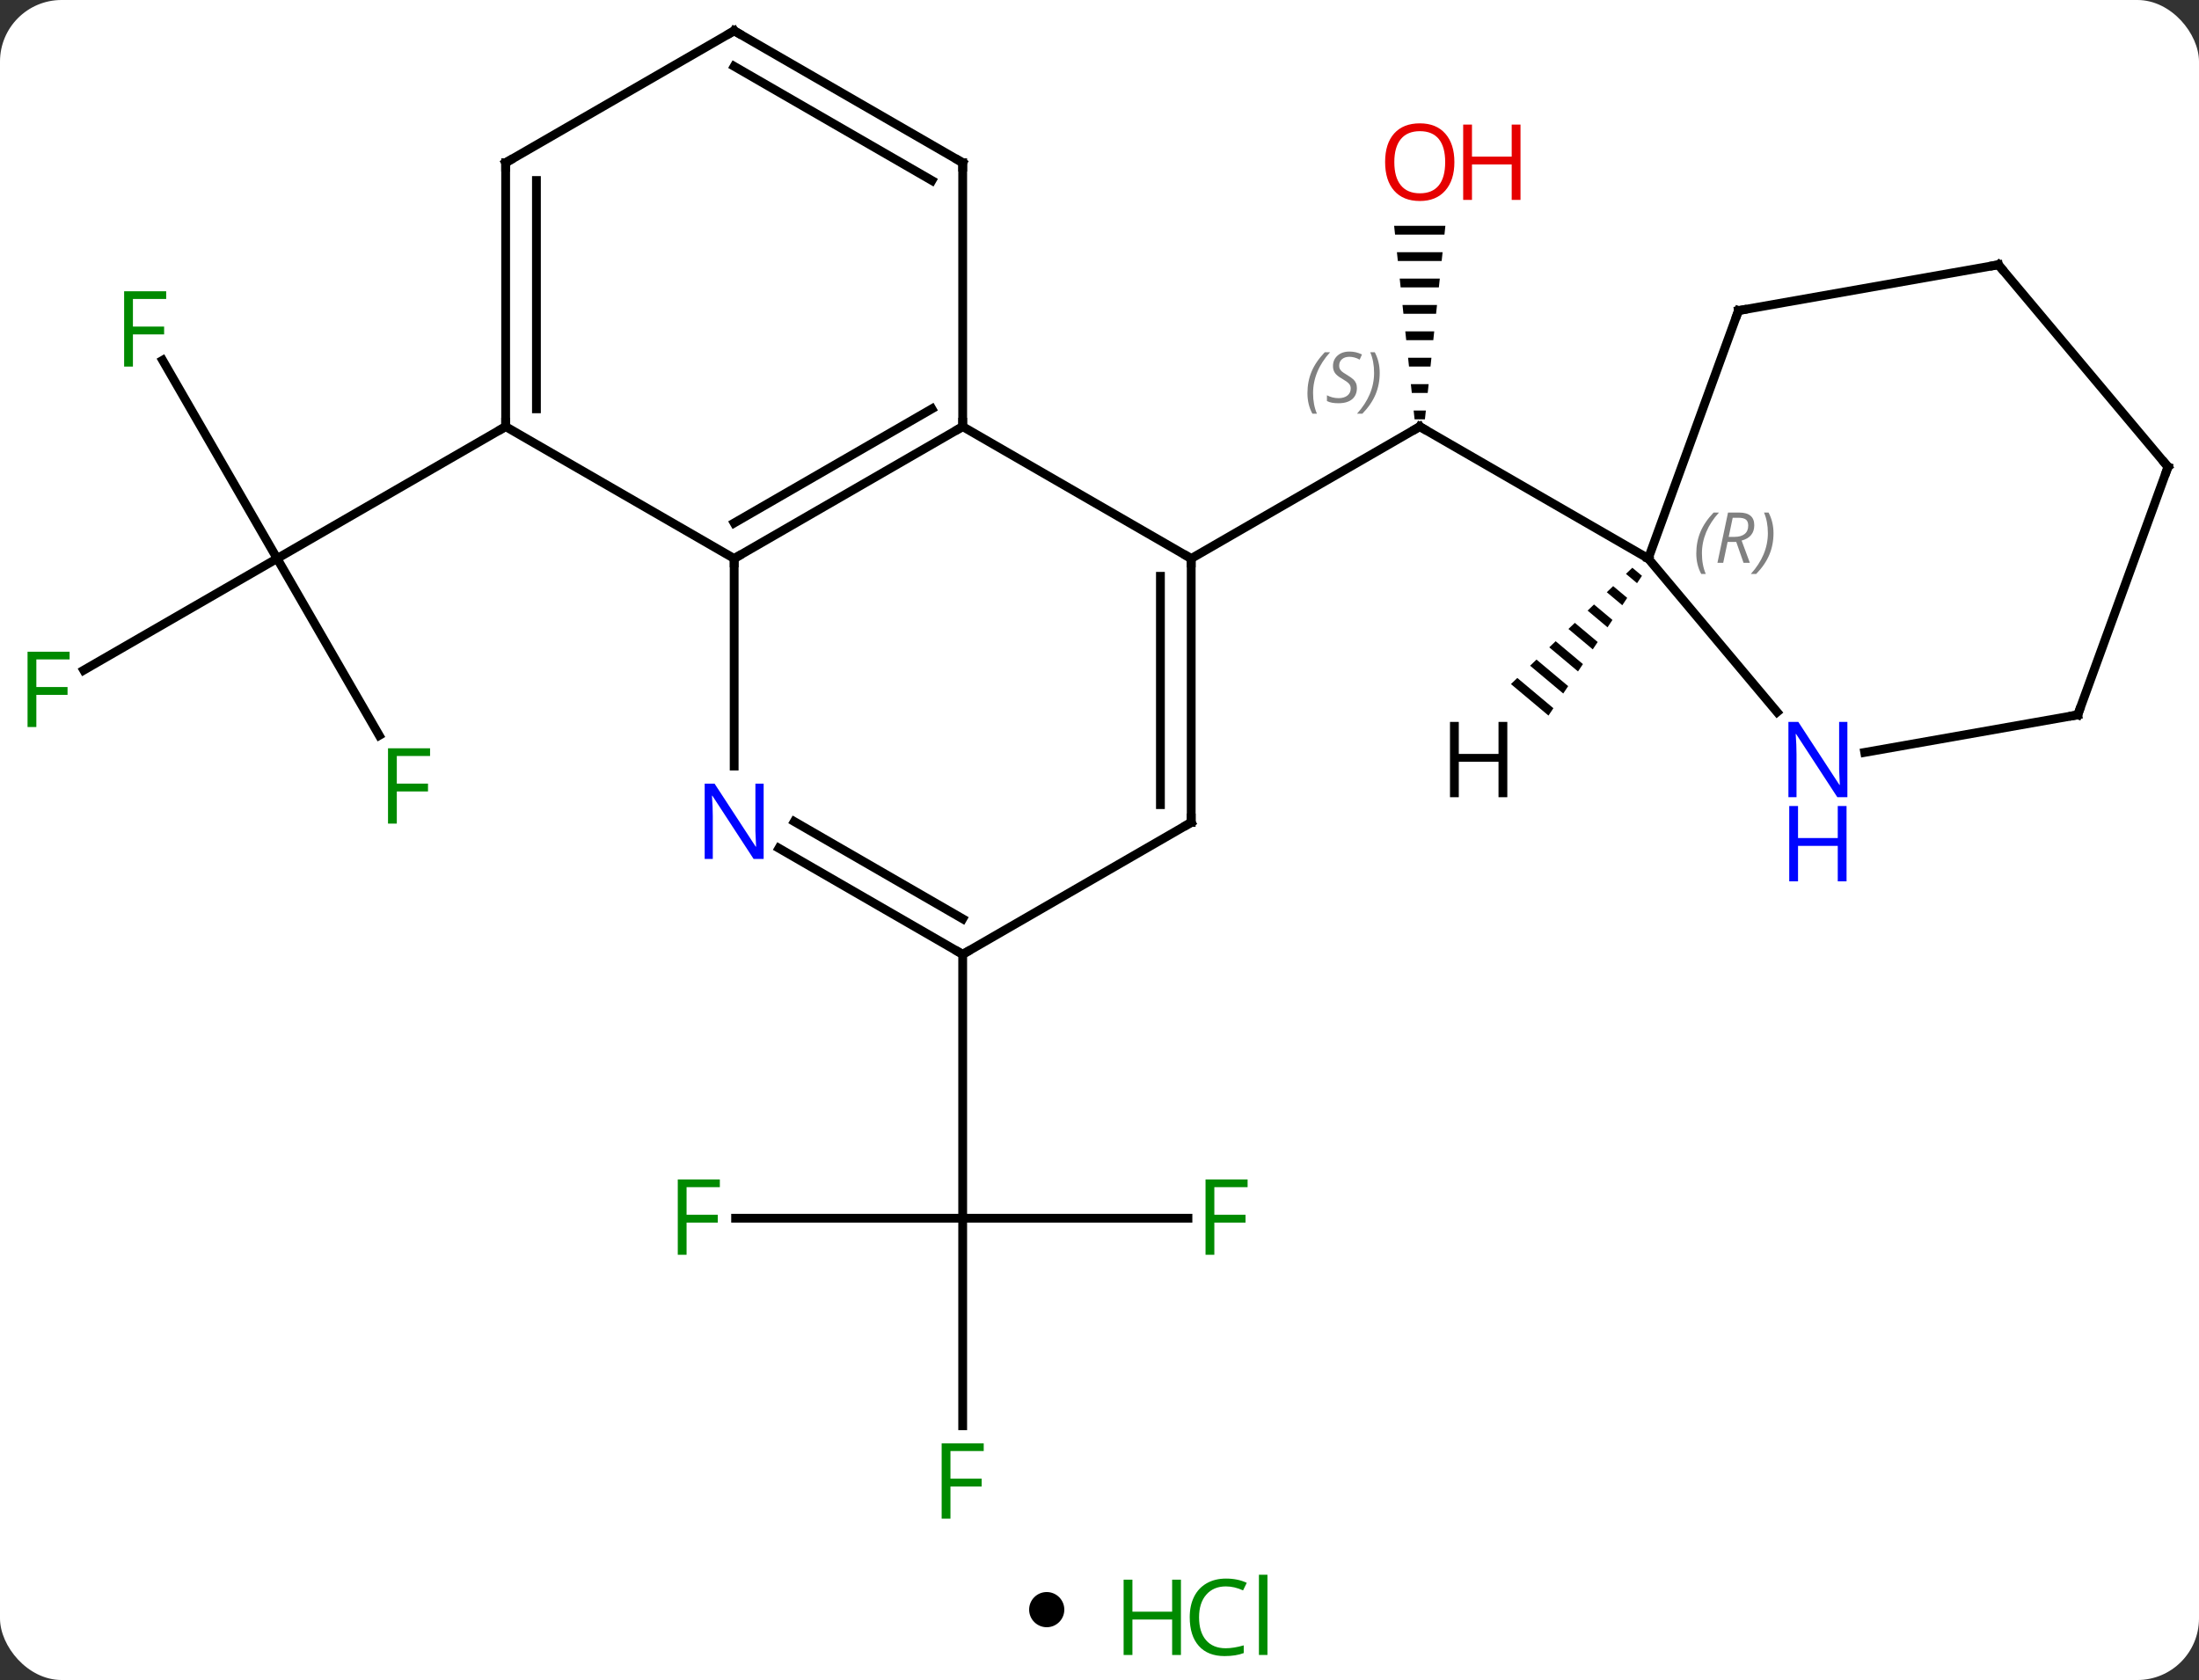 <svg width="250" viewBox="0 0 250 191" style="fill-opacity:1; color-rendering:auto; color-interpolation:auto; text-rendering:auto; stroke:black; stroke-linecap:square; stroke-miterlimit:10; shape-rendering:auto; stroke-opacity:1; fill:black; stroke-dasharray:none; font-weight:normal; stroke-width:1; font-family:'Open Sans'; font-style:normal; stroke-linejoin:miter; font-size:12; stroke-dashoffset:0; image-rendering:auto;" height="191" class="cas-substance-image" xmlns:xlink="http://www.w3.org/1999/xlink" xmlns="http://www.w3.org/2000/svg"><rect x="0" y="0" width="250" height="191" fill="#333333" stroke="none"/><svg class="cas-substance-single-component"><rect y="0" x="0" width="250" stroke="none" ry="7" rx="7" height="191" fill="white" class="cas-substance-group"/><svg y="0" x="0" width="250" viewBox="0 0 250 176" style="fill:black;" height="176" class="cas-substance-single-component-image"><svg><g><g transform="translate(126,86)" style="text-rendering:geometricPrecision; color-rendering:optimizeQuality; color-interpolation:linearRGB; stroke-linecap:butt; image-rendering:optimizeQuality;"><line y2="-45.041" y1="-22.5" x2="-107.511" x1="-94.497" style="fill:none;"/><line y2="-9.806" y1="-22.5" x2="-116.484" x1="-94.497" style="fill:none;"/><line y2="-2.393" y1="-22.5" x2="-82.888" x1="-94.497" style="fill:none;"/><line y2="-37.5" y1="-22.5" x2="-68.514" x1="-94.497" style="fill:none;"/><path style="stroke:none;" d="M32.496 -60.324 L32.602 -59.324 L38.216 -59.324 L38.322 -60.324 ZM32.813 -57.324 L32.919 -56.324 L37.899 -56.324 L38.005 -57.324 ZM33.13 -54.324 L33.236 -53.324 L37.582 -53.324 L37.688 -54.324 ZM33.448 -51.324 L33.553 -50.324 L37.265 -50.324 L37.37 -51.324 ZM33.765 -48.324 L33.87 -47.324 L36.948 -47.324 L37.053 -48.324 ZM34.082 -45.324 L34.188 -44.324 L36.63 -44.324 L36.736 -45.324 ZM34.399 -42.324 L34.505 -41.324 L36.313 -41.324 L36.419 -42.324 ZM34.716 -39.324 L34.822 -38.324 L35.996 -38.324 L36.102 -39.324 Z"/><line y2="-22.5" y1="-37.5" x2="9.426" x1="35.409" style="fill:none;"/><line y2="-22.5" y1="-37.5" x2="61.389" x1="35.409" style="fill:none;"/><line y2="52.5" y1="52.5" x2="-42.369" x1="-16.554" style="fill:none;"/><line y2="76.094" y1="52.5" x2="-16.554" x1="-16.554" style="fill:none;"/><line y2="52.5" y1="52.5" x2="9.055" x1="-16.554" style="fill:none;"/><line y2="22.5" y1="52.5" x2="-16.554" x1="-16.554" style="fill:none;"/><line y2="-37.5" y1="-22.5" x2="-16.554" x1="-42.534" style="fill:none;"/><line y2="-39.521" y1="-26.541" x2="-20.054" x1="-42.534" style="fill:none;"/><line y2="-37.5" y1="-22.5" x2="-68.514" x1="-42.534" style="fill:none;"/><line y2="1.094" y1="-22.5" x2="-42.534" x1="-42.534" style="fill:none;"/><line y2="-22.5" y1="-37.5" x2="9.426" x1="-16.554" style="fill:none;"/><line y2="-67.5" y1="-37.5" x2="-16.554" x1="-16.554" style="fill:none;"/><line y2="-67.5" y1="-37.5" x2="-68.514" x1="-68.514" style="fill:none;"/><line y2="-65.479" y1="-39.521" x2="-65.014" x1="-65.014" style="fill:none;"/><line y2="22.5" y1="10.435" x2="-16.554" x1="-37.45" style="fill:none;"/><line y2="18.459" y1="7.404" x2="-16.554" x1="-35.7" style="fill:none;"/><line y2="7.5" y1="-22.5" x2="9.426" x1="9.426" style="fill:none;"/><line y2="5.479" y1="-20.479" x2="5.926" x1="5.926" style="fill:none;"/><line y2="-82.5" y1="-67.5" x2="-42.534" x1="-16.554" style="fill:none;"/><line y2="-78.459" y1="-65.479" x2="-42.534" x1="-20.054" style="fill:none;"/><line y2="-82.5" y1="-67.5" x2="-42.534" x1="-68.514" style="fill:none;"/><line y2="7.5" y1="22.5" x2="9.426" x1="-16.554" style="fill:none;"/><line y2="-50.691" y1="-22.5" x2="71.649" x1="61.389" style="fill:none;"/><line y2="-5.046" y1="-22.5" x2="76.036" x1="61.389" style="fill:none;"/><line y2="-55.899" y1="-50.691" x2="101.193" x1="71.649" style="fill:none;"/><line y2="-4.728" y1="-0.458" x2="110.217" x1="85.994" style="fill:none;"/><line y2="-32.919" y1="-55.899" x2="120.477" x1="101.193" style="fill:none;"/><line y2="-32.919" y1="-4.728" x2="120.477" x1="110.217" style="fill:none;"/><path style="stroke:none;" d="M59.578 -21.453 L58.852 -20.757 L60.113 -19.699 L60.672 -20.535 L60.672 -20.535 L59.578 -21.453 ZM57.398 -19.365 L56.672 -18.669 L58.435 -17.19 L58.994 -18.026 L57.398 -19.365 ZM55.219 -17.277 L54.493 -16.581 L56.757 -14.681 L57.316 -15.518 L55.219 -17.277 ZM53.04 -15.188 L52.313 -14.492 L55.079 -12.173 L55.638 -13.009 L55.638 -13.009 L53.04 -15.188 ZM50.86 -13.1 L50.134 -12.404 L53.401 -9.664 L53.96 -10.5 L50.86 -13.1 ZM48.681 -11.012 L47.954 -10.316 L51.722 -7.155 L52.282 -7.992 L48.681 -11.012 ZM46.501 -8.924 L45.775 -8.228 L50.044 -4.647 L50.603 -5.483 L50.603 -5.483 L46.501 -8.924 Z"/></g><g transform="translate(126,86)" style="fill:rgb(0,138,0); text-rendering:geometricPrecision; color-rendering:optimizeQuality; image-rendering:optimizeQuality; font-family:'Open Sans'; stroke:rgb(0,138,0); color-interpolation:linearRGB;"><path style="stroke:none;" d="M-110.888 -44.324 L-111.888 -44.324 L-111.888 -52.886 L-107.106 -52.886 L-107.106 -52.011 L-110.888 -52.011 L-110.888 -48.871 L-107.341 -48.871 L-107.341 -47.98 L-110.888 -47.98 L-110.888 -44.324 Z"/><path style="stroke:none;" d="M-121.868 -3.344 L-122.868 -3.344 L-122.868 -11.906 L-118.086 -11.906 L-118.086 -11.031 L-121.868 -11.031 L-121.868 -7.891 L-118.321 -7.891 L-118.321 -7 L-121.868 -7 L-121.868 -3.344 Z"/><path style="stroke:none;" d="M-80.888 7.636 L-81.888 7.636 L-81.888 -0.926 L-77.106 -0.926 L-77.106 -0.051 L-80.888 -0.051 L-80.888 3.089 L-77.341 3.089 L-77.341 3.98 L-80.888 3.98 L-80.888 7.636 Z"/></g><g transform="translate(126,86)" style="stroke-linecap:butt; text-rendering:geometricPrecision; color-rendering:optimizeQuality; image-rendering:optimizeQuality; font-family:'Open Sans'; color-interpolation:linearRGB; stroke-miterlimit:5;"><path style="fill:none;" d="M34.976 -37.25 L35.409 -37.5 L35.842 -37.25"/></g><g transform="translate(126,86)" style="stroke-linecap:butt; font-size:8.4px; fill:gray; text-rendering:geometricPrecision; image-rendering:optimizeQuality; color-rendering:optimizeQuality; font-family:'Open Sans'; font-style:italic; stroke:gray; color-interpolation:linearRGB; stroke-miterlimit:5;"><path style="stroke:none;" d="M22.64 -41.297 Q22.64 -42.625 23.109 -43.75 Q23.578 -44.875 24.609 -45.953 L25.218 -45.953 Q24.25 -44.891 23.765 -43.719 Q23.281 -42.547 23.281 -41.312 Q23.281 -39.984 23.718 -38.969 L23.203 -38.969 Q22.64 -40 22.64 -41.297 ZM28.263 -41.891 Q28.263 -41.062 27.716 -40.609 Q27.169 -40.156 26.169 -40.156 Q25.763 -40.156 25.45 -40.211 Q25.138 -40.266 24.857 -40.406 L24.857 -41.062 Q25.482 -40.734 26.185 -40.734 Q26.81 -40.734 27.185 -41.031 Q27.56 -41.328 27.56 -41.844 Q27.56 -42.156 27.357 -42.383 Q27.153 -42.609 26.591 -42.937 Q25.997 -43.266 25.77 -43.594 Q25.544 -43.922 25.544 -44.375 Q25.544 -45.109 26.06 -45.57 Q26.575 -46.031 27.419 -46.031 Q27.794 -46.031 28.13 -45.953 Q28.466 -45.875 28.841 -45.703 L28.575 -45.109 Q28.325 -45.266 28.005 -45.352 Q27.685 -45.437 27.419 -45.437 Q26.888 -45.437 26.567 -45.164 Q26.247 -44.891 26.247 -44.422 Q26.247 -44.219 26.317 -44.07 Q26.388 -43.922 26.528 -43.789 Q26.669 -43.656 27.091 -43.406 Q27.653 -43.062 27.857 -42.867 Q28.06 -42.672 28.161 -42.437 Q28.263 -42.203 28.263 -41.891 ZM30.857 -43.609 Q30.857 -42.281 30.381 -41.148 Q29.904 -40.016 28.889 -38.969 L28.279 -38.969 Q30.217 -41.125 30.217 -43.609 Q30.217 -44.937 29.779 -45.953 L30.295 -45.953 Q30.857 -44.891 30.857 -43.609 Z"/></g><g transform="translate(126,86)" style="stroke-linecap:butt; fill:rgb(230,0,0); text-rendering:geometricPrecision; color-rendering:optimizeQuality; image-rendering:optimizeQuality; font-family:'Open Sans'; stroke:rgb(230,0,0); color-interpolation:linearRGB; stroke-miterlimit:5;"><path style="stroke:none;" d="M39.346 -67.57 Q39.346 -65.508 38.307 -64.328 Q37.268 -63.148 35.425 -63.148 Q33.534 -63.148 32.503 -64.312 Q31.471 -65.477 31.471 -67.586 Q31.471 -69.68 32.503 -70.828 Q33.534 -71.977 35.425 -71.977 Q37.284 -71.977 38.315 -70.805 Q39.346 -69.633 39.346 -67.57 ZM32.518 -67.57 Q32.518 -65.836 33.261 -64.93 Q34.003 -64.023 35.425 -64.023 Q36.846 -64.023 37.573 -64.922 Q38.3 -65.82 38.3 -67.57 Q38.3 -69.305 37.573 -70.195 Q36.846 -71.086 35.425 -71.086 Q34.003 -71.086 33.261 -70.188 Q32.518 -69.289 32.518 -67.57 Z"/><path style="stroke:none;" d="M46.862 -63.273 L45.862 -63.273 L45.862 -67.305 L41.346 -67.305 L41.346 -63.273 L40.346 -63.273 L40.346 -71.836 L41.346 -71.836 L41.346 -68.195 L45.862 -68.195 L45.862 -71.836 L46.862 -71.836 L46.862 -63.273 Z"/><path style="fill:rgb(0,138,0); stroke:none;" d="M-47.945 56.656 L-48.945 56.656 L-48.945 48.094 L-44.163 48.094 L-44.163 48.969 L-47.945 48.969 L-47.945 52.109 L-44.398 52.109 L-44.398 53 L-47.945 53 L-47.945 56.656 Z"/><path style="fill:rgb(0,138,0); stroke:none;" d="M-17.945 86.656 L-18.945 86.656 L-18.945 78.094 L-14.163 78.094 L-14.163 78.969 L-17.945 78.969 L-17.945 82.109 L-14.398 82.109 L-14.398 83 L-17.945 83 L-17.945 86.656 Z"/><path style="fill:rgb(0,138,0); stroke:none;" d="M12.055 56.656 L11.055 56.656 L11.055 48.094 L15.837 48.094 L15.837 48.969 L12.055 48.969 L12.055 52.109 L15.602 52.109 L15.602 53 L12.055 53 L12.055 56.656 Z"/><path style="fill:none; stroke:black;" d="M-42.101 -22.75 L-42.534 -22.5 L-42.534 -22"/><path style="fill:none; stroke:black;" d="M-16.987 -37.25 L-16.554 -37.5 L-16.554 -38"/><path style="fill:none; stroke:black;" d="M-68.514 -38 L-68.514 -37.5 L-68.947 -37.25"/><path style="fill:rgb(0,5,255); stroke:none;" d="M-39.182 11.656 L-40.323 11.656 L-45.011 4.469 L-45.057 4.469 Q-44.964 5.734 -44.964 6.781 L-44.964 11.656 L-45.886 11.656 L-45.886 3.094 L-44.761 3.094 L-40.089 10.25 L-40.042 10.25 Q-40.042 10.094 -40.089 9.234 Q-40.136 8.375 -40.12 8 L-40.12 3.094 L-39.182 3.094 L-39.182 11.656 Z"/><path style="fill:none; stroke:black;" d="M9.426 -22 L9.426 -22.5 L8.993 -22.75"/><path style="fill:none; stroke:black;" d="M-16.554 -67 L-16.554 -67.5 L-16.987 -67.75"/><path style="fill:none; stroke:black;" d="M-68.514 -67 L-68.514 -67.5 L-68.081 -67.75"/><path style="fill:none; stroke:black;" d="M-16.987 22.25 L-16.554 22.5 L-16.121 22.25"/><path style="fill:none; stroke:black;" d="M9.426 7 L9.426 7.5 L8.993 7.75"/><path style="fill:none; stroke:black;" d="M-42.101 -82.25 L-42.534 -82.5 L-42.967 -82.25"/></g><g transform="translate(126,86)" style="stroke-linecap:butt; font-size:8.4px; fill:gray; text-rendering:geometricPrecision; image-rendering:optimizeQuality; color-rendering:optimizeQuality; font-family:'Open Sans'; font-style:italic; stroke:gray; color-interpolation:linearRGB; stroke-miterlimit:5;"><path style="stroke:none;" d="M66.848 -23.073 Q66.848 -24.401 67.317 -25.526 Q67.786 -26.651 68.817 -27.729 L69.427 -27.729 Q68.458 -26.666 67.973 -25.495 Q67.489 -24.323 67.489 -23.088 Q67.489 -21.76 67.927 -20.745 L67.411 -20.745 Q66.848 -21.776 66.848 -23.073 ZM70.408 -24.385 L69.908 -22.01 L69.252 -22.01 L70.455 -27.729 L71.705 -27.729 Q73.44 -27.729 73.44 -26.291 Q73.44 -24.932 72.002 -24.541 L72.94 -22.01 L72.221 -22.01 L71.393 -24.385 L70.408 -24.385 ZM70.987 -27.135 Q70.596 -25.213 70.533 -24.963 L71.19 -24.963 Q71.94 -24.963 72.346 -25.291 Q72.752 -25.62 72.752 -26.245 Q72.752 -26.713 72.494 -26.924 Q72.237 -27.135 71.643 -27.135 L70.987 -27.135 ZM75.626 -25.385 Q75.626 -24.057 75.149 -22.924 Q74.672 -21.791 73.657 -20.745 L73.047 -20.745 Q74.985 -22.901 74.985 -25.385 Q74.985 -26.713 74.547 -27.729 L75.063 -27.729 Q75.626 -26.666 75.626 -25.385 Z"/><path style="fill:none; stroke:black;" d="M71.478 -50.221 L71.649 -50.691 L72.141 -50.778"/></g><g transform="translate(126,86)" style="stroke-linecap:butt; fill:rgb(0,5,255); text-rendering:geometricPrecision; color-rendering:optimizeQuality; image-rendering:optimizeQuality; font-family:'Open Sans'; stroke:rgb(0,5,255); color-interpolation:linearRGB; stroke-miterlimit:5;"><path style="stroke:none;" d="M84.025 4.636 L82.884 4.636 L78.196 -2.551 L78.15 -2.551 Q78.243 -1.286 78.243 -0.239 L78.243 4.636 L77.321 4.636 L77.321 -3.926 L78.446 -3.926 L83.118 3.23 L83.165 3.23 Q83.165 3.074 83.118 2.214 Q83.071 1.355 83.087 0.98 L83.087 -3.926 L84.025 -3.926 L84.025 4.636 Z"/><path style="stroke:none;" d="M83.931 14.199 L82.931 14.199 L82.931 10.168 L78.415 10.168 L78.415 14.199 L77.415 14.199 L77.415 5.636 L78.415 5.636 L78.415 9.277 L82.931 9.277 L82.931 5.636 L83.931 5.636 L83.931 14.199 Z"/><path style="fill:none; stroke:black;" d="M100.701 -55.812 L101.193 -55.899 L101.514 -55.516"/><path style="fill:none; stroke:black;" d="M109.725 -4.641 L110.217 -4.728 L110.388 -5.198"/><path style="fill:none; stroke:black;" d="M120.156 -33.302 L120.477 -32.919 L120.306 -32.449"/><path style="fill:black; stroke:none;" d="M45.363 4.636 L44.363 4.636 L44.363 0.605 L39.847 0.605 L39.847 4.636 L38.847 4.636 L38.847 -3.926 L39.847 -3.926 L39.847 -0.286 L44.363 -0.286 L44.363 -3.926 L45.363 -3.926 L45.363 4.636 Z"/></g></g></svg></svg><svg y="176" x="117" class="cas-substance-saf"><svg y="5" x="0" width="4" style="fill:black;" height="4" class="cas-substance-saf-dot"><circle stroke="none" r="2" fill="black" cy="2" cx="2"/></svg><svg y="0" x="8" width="22" style="fill:black;" height="15" class="cas-substance-saf-image"><svg><g><g transform="translate(6,8)" style="fill:rgb(0,138,0); text-rendering:geometricPrecision; color-rendering:optimizeQuality; image-rendering:optimizeQuality; font-family:'Open Sans'; stroke:rgb(0,138,0); color-interpolation:linearRGB;"><path style="stroke:none;" d="M3.258 4.156 L2.258 4.156 L2.258 0.125 L-2.258 0.125 L-2.258 4.156 L-3.258 4.156 L-3.258 -4.406 L-2.258 -4.406 L-2.258 -0.766 L2.258 -0.766 L2.258 -4.406 L3.258 -4.406 L3.258 4.156 Z"/><path style="stroke:none;" d="M8.367 -3.641 Q6.961 -3.641 6.141 -2.703 Q5.32 -1.766 5.32 -0.125 Q5.32 1.547 6.109 2.469 Q6.898 3.391 8.352 3.391 Q9.258 3.391 10.398 3.062 L10.398 3.938 Q9.508 4.281 8.211 4.281 Q6.32 4.281 5.289 3.125 Q4.258 1.969 4.258 -0.141 Q4.258 -1.469 4.75 -2.461 Q5.242 -3.453 6.18 -3.992 Q7.117 -4.531 8.383 -4.531 Q9.727 -4.531 10.742 -4.047 L10.32 -3.188 Q9.336 -3.641 8.367 -3.641 ZM13.094 4.156 L12.125 4.156 L12.125 -4.969 L13.094 -4.969 L13.094 4.156 Z"/></g></g></svg></svg></svg></svg></svg>